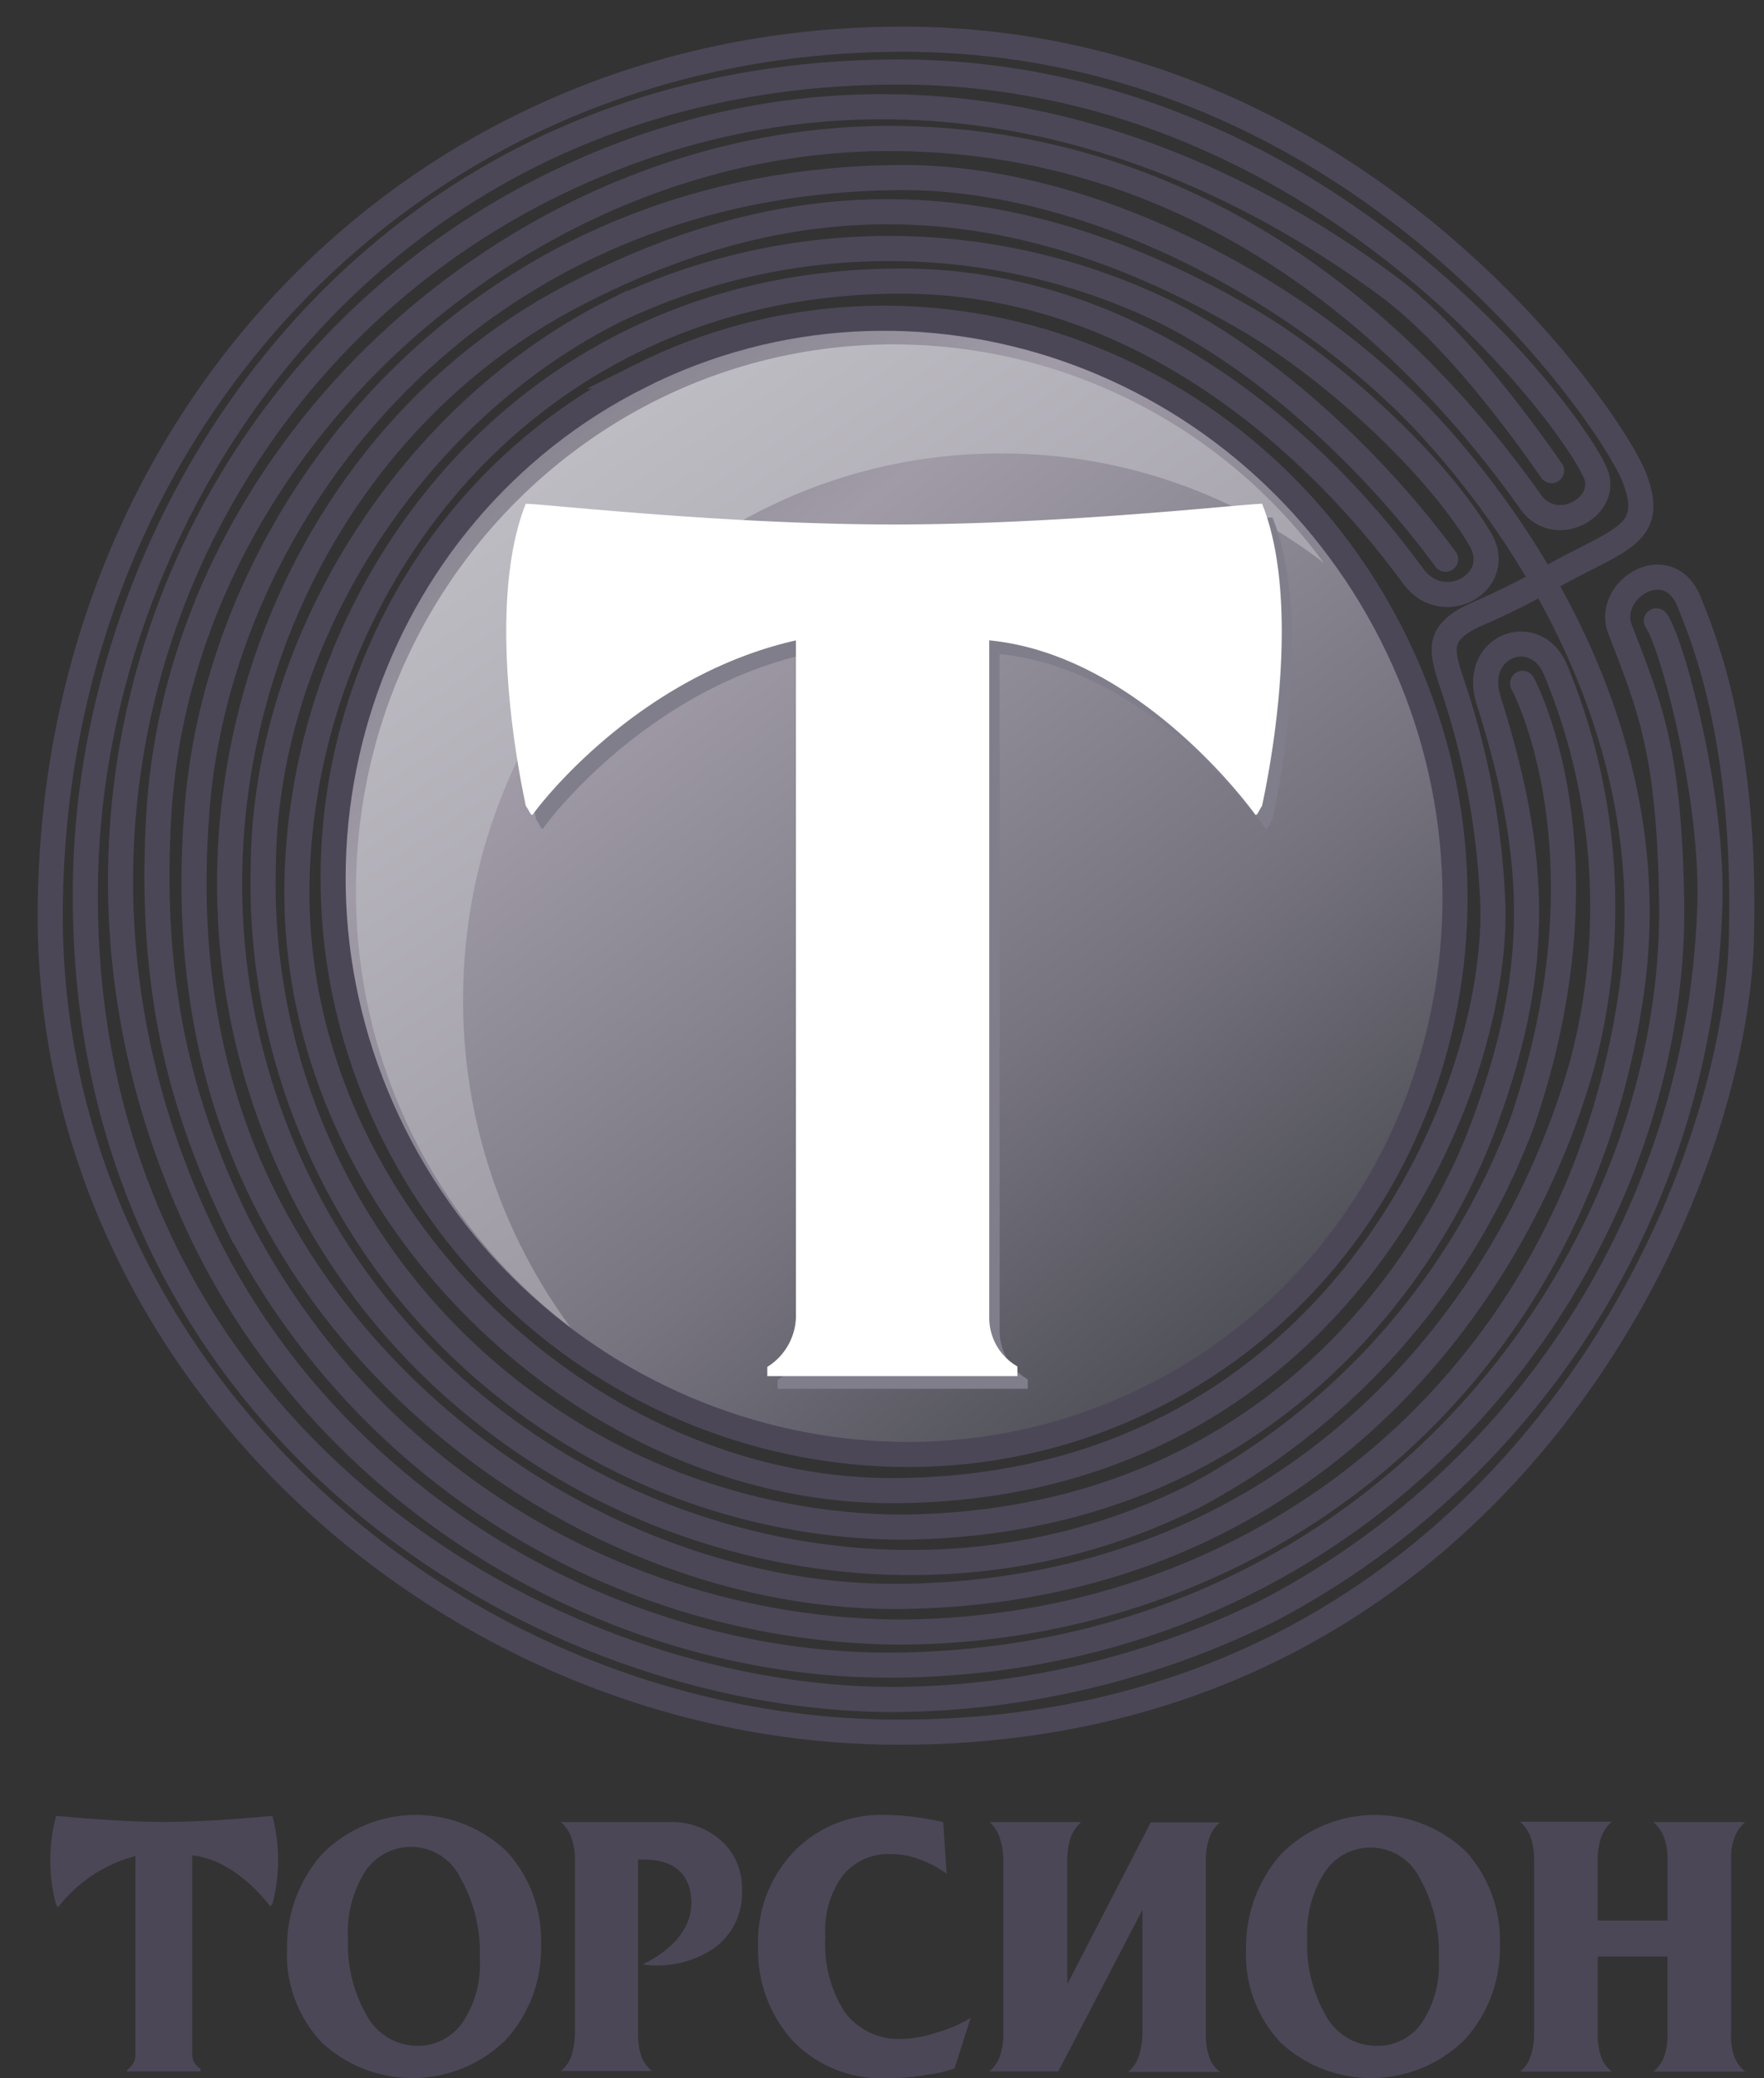 <svg width="45" height="53" viewBox="0 0 45 53" fill="none" xmlns="http://www.w3.org/2000/svg"><rect x="0" y="0" width="45" height="53" fill="#333333" stroke="none"/><path d="M37.153 22.694c-.037 8.028-6.474 14.498-14.37 14.457-7.897-.041-14.268-6.598-14.227-14.606.042-8.008 6.483-14.502 14.37-14.46 7.89.04 14.268 6.58 14.227 14.609z" fill="url(#paint0_linear)"/><path d="M11.814 25.498c0-7.695 6.136-13.934 13.707-13.934a13.476 13.476 0 018.247 2.788 13.61 13.61 0 00-10.965-5.57c-7.587 0-13.723 6.238-13.723 13.94a13.975 13.975 0 005.48 11.134 14.02 14.02 0 01-2.746-8.358z" fill="url(#paint1_linear)"/><path d="M16.321 9.593c7.01-3.517 15.6-.54 19.208 6.643 3.608 7.183.866 15.863-6.132 19.38-6.998 3.518-15.723.525-19.335-6.663-3.612-7.187-.742-15.842 6.26-19.36z" stroke="#4C4757" stroke-width=".64" stroke-miterlimit="10" stroke-linecap="round"/><path d="M42.254 15.832c.375.5 1.447 4.388 1.365 7.216a21.03 21.03 0 01-11.22 18.004 21.878 21.878 0 01-9.526 2.288c-9.195.041-21.145-7.195-20.683-21.26.325-9.46 7.488-20.202 20.659-20.243 10.989-.037 17.553 9.233 17.88 10.309.25.825-1.065 1.526-1.687.647-3.3-4.663-8.66-9.208-16.239-9.261-9.377-.066-18.176 7.744-18.75 17.228-.267 4.428.582 7.509 1.98 10.391a19.12 19.12 0 0016.906 10.47c9.286-.041 17.166-6.342 18.66-16.193.968-6.384-2.553-11.752-5.147-14.569-3.146-3.393-8.59-6.358-13.471-6.33-10.808.05-17.299 8.355-17.946 16.008-.285 3.365.107 6.87 1.757 10.103 3.047 6.008 9.706 10.16 16.25 10.07 10.078-.145 15.583-7.324 17.34-13.645.86-3.31.616-6.808-.693-9.967-.499-1.237-2.157-.643-1.715.759 1.352 4.268 1.286 7.117-.186 11.002-1.15 3.034-5.196 9.99-14.787 10.086A16.407 16.407 0 016.717 22.079c.042-5.698 3.736-11.545 8.977-14.16a16.198 16.198 0 0113.963 0c2.201 1.064 5.022 3.36 7.22 6.342" stroke="#4C4757" stroke-width=".64" stroke-miterlimit="10" stroke-linecap="round"/><path d="M38.843 17.428s2.342 4.293 0 11.166a17.929 17.929 0 01-8.383 9.563c-8.086 4.062-18.556.548-22.762-7.835-4.206-8.383-.907-18.671 6.887-22.766 4.898-2.564 10.461-3.39 17.285.619 2.178 1.278 4.796 3.711 5.897 5.587.623 1.072-.92 1.967-1.695.957-.581-.755-5.303-7.558-13.092-7.55-9.595 0-15.319 7.834-15.405 15.442-.095 8.313 7.422 15.435 15.228 15.402 11.047-.046 15.36-9.86 15.282-14.845a19.834 19.834 0 00-1.077-5.835c-.255-.791-.33-1.208.619-1.65a19.81 19.81 0 002.09-1.05c1.65-.904 2.54-1.023 1.967-2.475C41.111 10.707 34.641 1 23.021 1 10.544 1 1.282 10.86 1.282 23.358c0 11.62 10.309 20.815 21.653 20.815 15.15 0 21.302-13.509 21.487-20.205.145-5.216-1.026-7.835-1.331-8.618-.528-1.32-2.157-.318-1.761.705.759 1.959 1.237 3.093 1.311 6.758.231 9.13-7.294 19.472-19.706 19.649-7.262.103-14.482-4.223-17.731-10.907C.119 21.073 4.58 9.474 13.958 4.785 21.248 1.14 28.963 2.542 35.4 7.292c1.613 1.196 3.196 3.3 4.181 4.71" stroke="#4C4757" stroke-width=".64" stroke-miterlimit="10" stroke-linecap="round"/><path d="M32.46 13.197c-.44 0-5.05.528-9.393.528-4.342 0-8.952-.528-9.389-.528-.78 1.938-.54 5.13 0 7.703.103.149.124.252.173.231.573-.788 3.031-3.616 6.717-4.45v17.27a1.546 1.546 0 01-.73 1.237v.227h6.38v-.24a1.427 1.427 0 01-.718-1.236V16.682c3.497.338 6.218 3.661 6.792 4.449.049 0 .07-.082.169-.23.544-2.574.783-5.766 0-7.704z" fill="#817E8C"/><path d="M32.197 12.847c-.442 0-5.052.528-9.394.528-4.342 0-8.952-.528-9.39-.528-.779 1.938-.54 5.13 0 7.703.104.148.125.251.174.226.573-.783 3.03-3.612 6.717-4.445v17.27a1.545 1.545 0 01-.73 1.257v.235h6.38v-.247a1.428 1.428 0 01-.718-1.237V16.33c3.497.338 6.218 3.662 6.787 4.445.054.025.074-.078.173-.226.545-2.573.784-5.765 0-7.703z" fill="#fff"/><path d="M6.948 46.31c-.127 0-1.484.152-2.758.152s-2.631-.153-2.759-.153a4.417 4.417 0 000 2.264c.03.041.037.07.05.066a3.658 3.658 0 011.975-1.307v5.08a.453.453 0 01-.215.371v.041h1.873v-.07a.413.413 0 01-.21-.367v-5.072c1.026.1 1.826 1.077 1.995 1.307 0 0 0-.024.05-.066a4.417 4.417 0 000-2.247zm7.362.156h2.79c.486-.012.957.164 1.316.49a1.612 1.612 0 01.511 1.238 1.71 1.71 0 01-.75 1.513 2.573 2.573 0 01-1.785.387c.288-.131 1.36-.696 1.236-1.736-.103-.94-.98-.935-1.236-.935h-.116v4.403c-.006.204.022.408.082.602.054.153.15.287.277.388h-2.326a.879.879 0 00.268-.388c.06-.195.09-.397.09-.602v-4.362a1.708 1.708 0 00-.086-.594 1.007 1.007 0 00-.272-.404zm9.751 0l.087 1.315a2.793 2.793 0 00-.685-.363 2.06 2.06 0 00-.734-.136 1.502 1.502 0 00-1.237.553 2.379 2.379 0 00-.437 1.559 3.187 3.187 0 00.499 1.925 1.72 1.72 0 001.48.676c.297-.011.59-.067.87-.164.302-.085.59-.21.858-.372l-.412 1.287a3.118 3.118 0 01-.677.16c-.326.06-.657.09-.99.087a3.139 3.139 0 01-2.473-.965 3.43 3.43 0 01-.87-2.4 3.324 3.324 0 01.903-2.4 3.093 3.093 0 012.334-.944c.235.002.47.017.705.046a8.3 8.3 0 01.779.136zm1.184 0h2.338a.936.936 0 00-.277.412 1.83 1.83 0 00-.078.594v3.126l2.128-4.124h1.765a.9.9 0 00-.277.412c-.062.192-.09.393-.082.594v4.367c-.008.204.02.408.082.602a.825.825 0 00.277.388h-2.343a.854.854 0 00.28-.425c.06-.195.09-.398.087-.602V48.7l-2.148 4.124h-1.76a.886.886 0 00.272-.387 1.74 1.74 0 00.086-.602v-4.371a1.914 1.914 0 00-.09-.594.952.952 0 00-.26-.404zm16.935 0h2.342a.91.91 0 00-.28.412c-.067.19-.094.393-.079.594v4.367a1.5 1.5 0 00.079.602c.053.154.15.289.28.387H42.18a.895.895 0 00.276-.387 1.75 1.75 0 00.082-.602v-1.947h-1.78v1.947c-.007.204.021.407.082.602.053.154.15.289.28.387h-2.342a.845.845 0 00.268-.387c.063-.194.094-.398.09-.602v-4.375a1.819 1.819 0 00-.082-.594.973.973 0 00-.276-.412h2.342a.911.911 0 00-.28.412 1.84 1.84 0 00-.083.594v1.513h1.782v-1.513a1.716 1.716 0 00-.083-.594.974.974 0 00-.276-.404zM7.323 49.703a3.567 3.567 0 01.879-2.404 3.356 3.356 0 014.73-.079c.59.65.902 1.506.87 2.384a3.455 3.455 0 01-.9 2.416 3.397 3.397 0 01-4.684.074 3.24 3.24 0 01-.895-2.391zm1.555-.268c-.03.692.14 1.379.487 1.98a1.48 1.48 0 001.298.758 1.382 1.382 0 001.13-.586 2.643 2.643 0 00.446-1.65 3.851 3.851 0 00-.5-2.06 1.401 1.401 0 00-2.428-.145 2.886 2.886 0 00-.433 1.703zm22.91.268a3.567 3.567 0 01.879-2.404 3.361 3.361 0 014.733-.079 3.38 3.38 0 01.862 2.384 3.46 3.46 0 01-.903 2.416 3.397 3.397 0 01-4.684.074 3.257 3.257 0 01-.887-2.391zm1.559-.268a3.66 3.66 0 00.482 1.98 1.48 1.48 0 001.3.758 1.372 1.372 0 001.13-.57 2.643 2.643 0 00.444-1.649 3.85 3.85 0 00-.486-2.061 1.399 1.399 0 00-2.425-.145 2.857 2.857 0 00-.445 1.687z" fill="#4C4757"/><defs><linearGradient id="paint0_linear" x1="36.806" y1="41.011" x2="1.715" y2="-5.247" gradientUnits="userSpaceOnUse"><stop stop-color="#2C3034"/><stop offset=".31" stop-color="#777480"/><stop offset=".54" stop-color="#A09BA7"/><stop offset=".73" stop-color="#777480"/><stop offset=".99" stop-color="#2C3034"/></linearGradient><linearGradient id="paint1_linear" x1="14.066" y1="11.309" x2="26.436" y2="29.865" gradientUnits="userSpaceOnUse"><stop stop-color="#BFBDC4"/><stop offset="1" stop-color="#96939D"/></linearGradient></defs></svg>